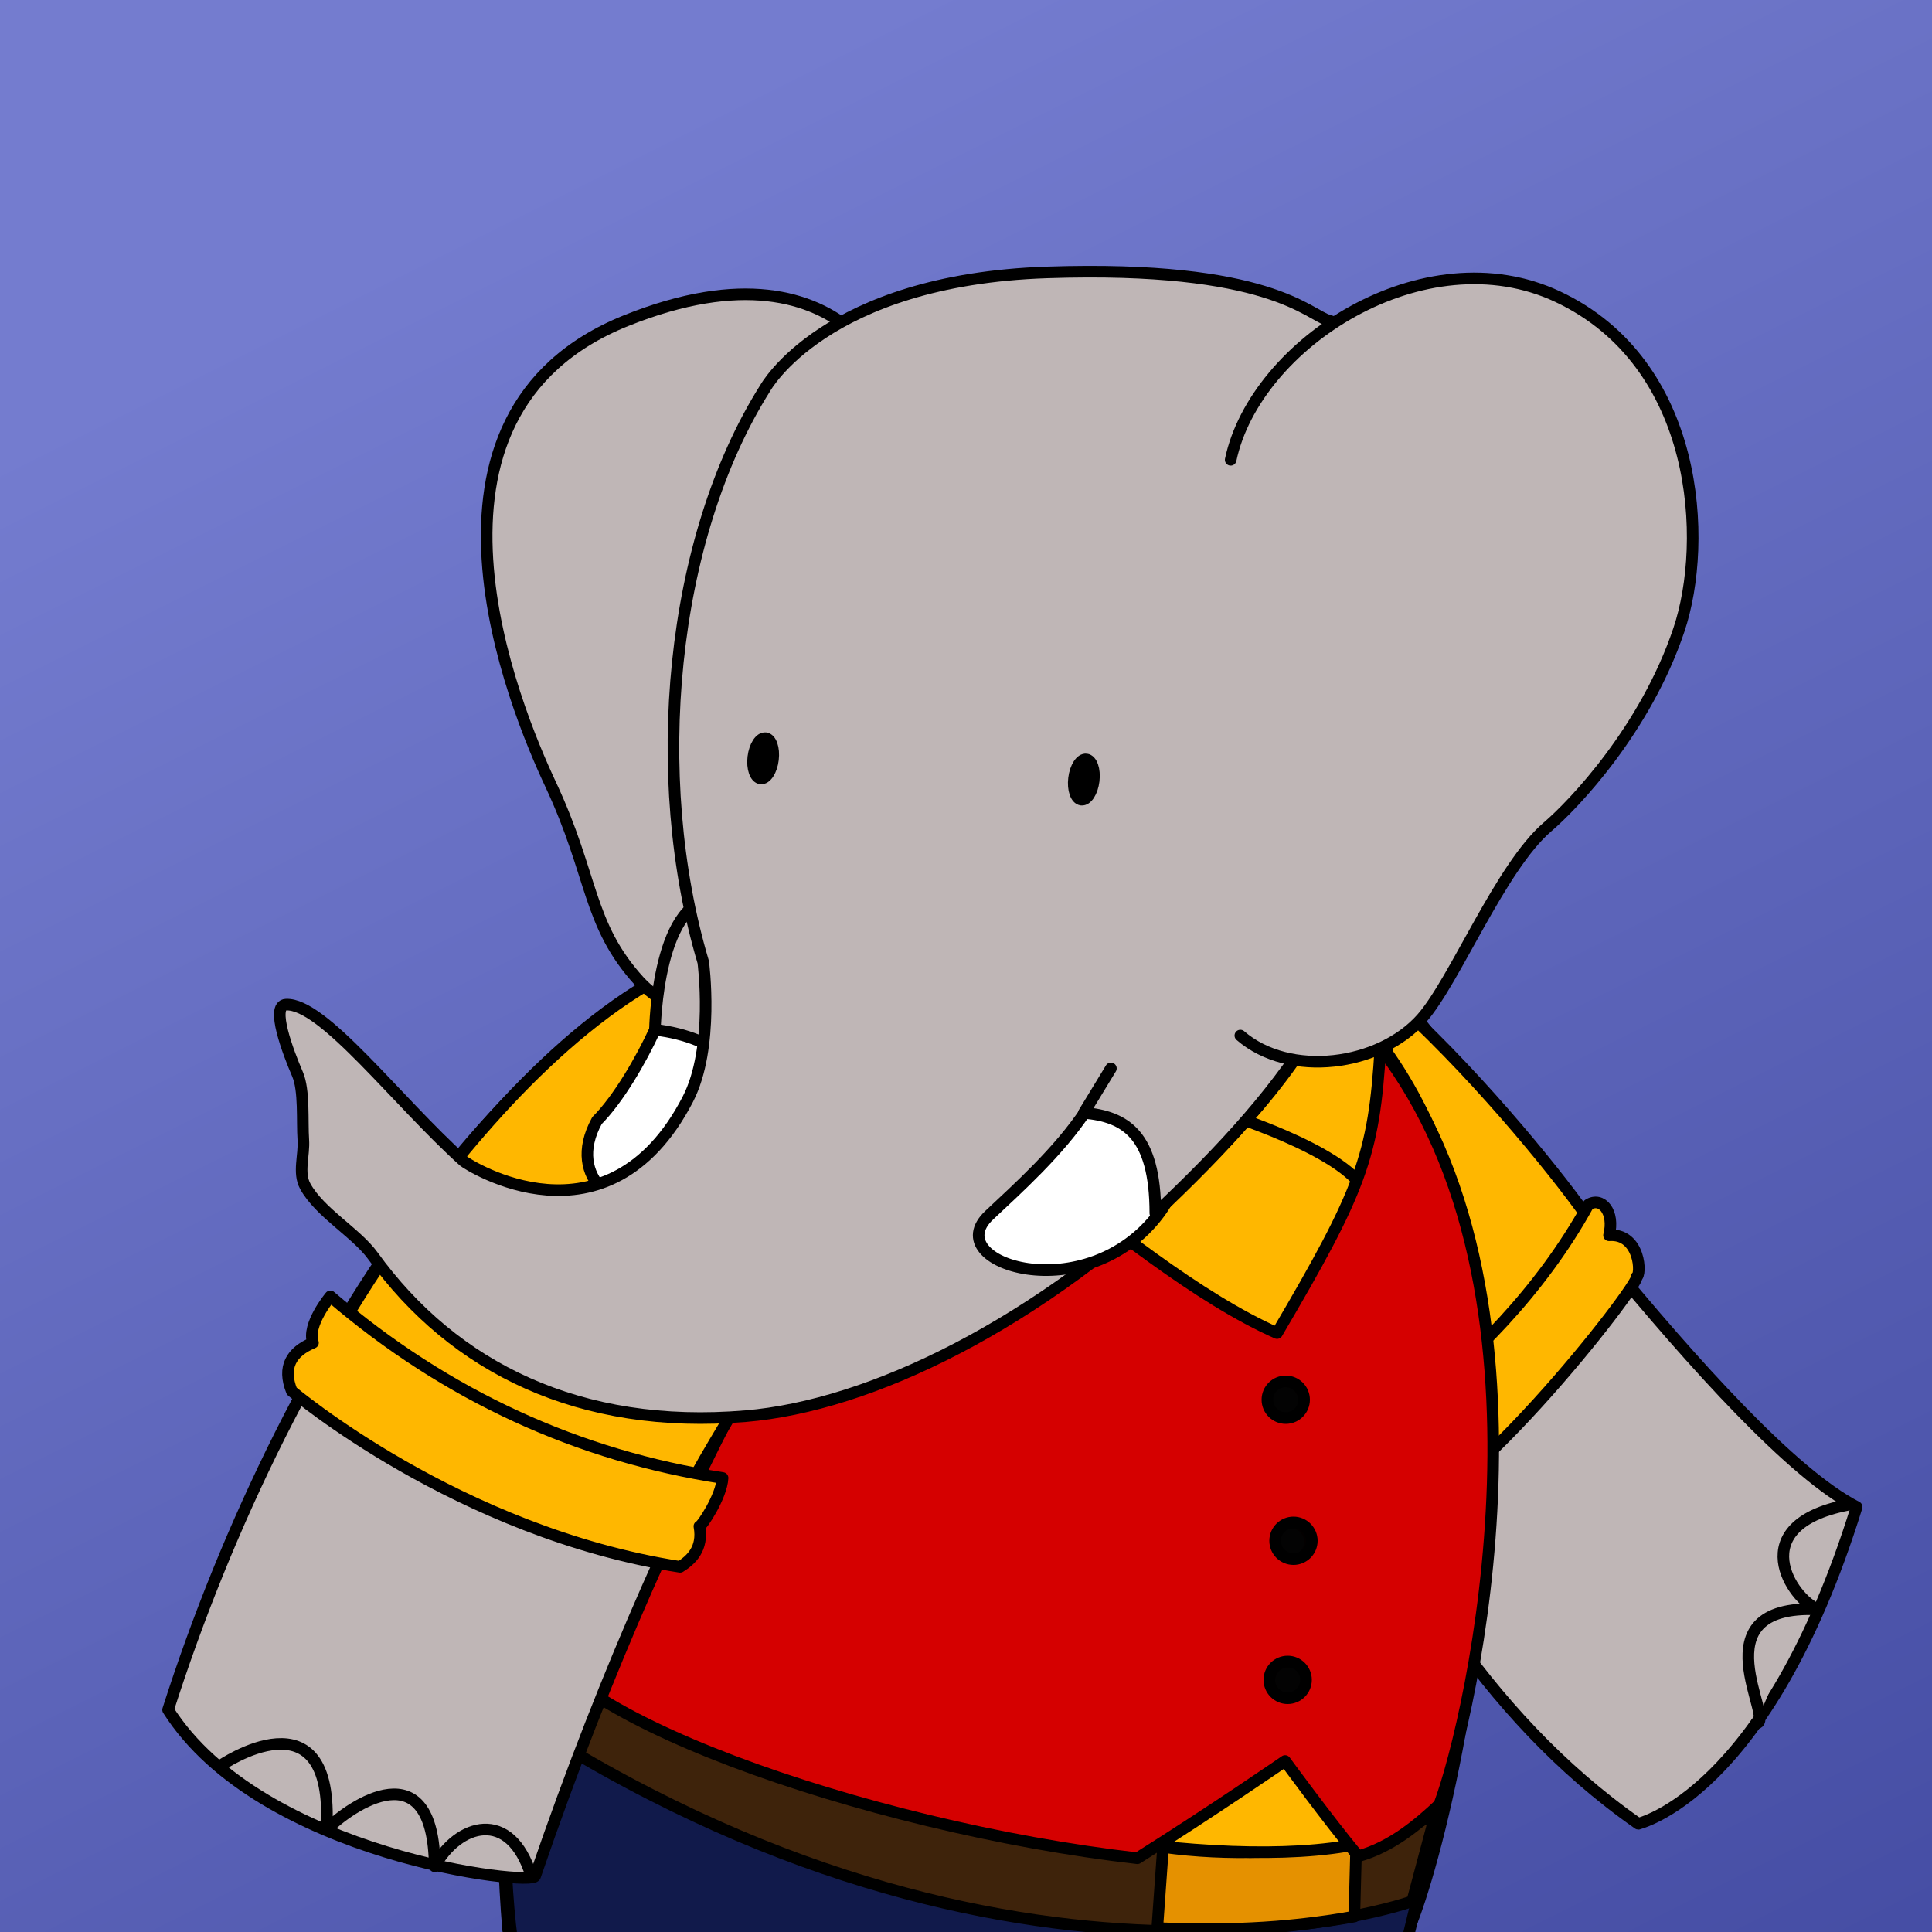 <?xml version="1.0" encoding="UTF-8" standalone="no"?>
<!DOCTYPE svg PUBLIC "-//W3C//DTD SVG 1.1//EN" "http://www.w3.org/Graphics/SVG/1.1/DTD/svg11.dtd">
<svg width="100%" height="100%" viewBox="0 0 1000 1000" xmlns="http://www.w3.org/2000/svg" xmlns:xlink="http://www.w3.org/1999/xlink" xml:space="preserve" xmlns:serif="http://www.serif.com/" style="fill-rule:evenodd;clip-rule:evenodd;stroke-linecap:round;stroke-linejoin:round;stroke-miterlimit:1.5;">
<rect x="0" y="0" width="1000" height="1000" fill="#333333" stroke="none"/>
<rect xmlns="http://www.w3.org/2000/svg" x="0" y="-2" width="1003" height="1043" style="fill:url(#1136722035846638);"/><defs xmlns="http://www.w3.org/2000/svg">
        <linearGradient id="1136722035846638" x1="0" y1="0" x2="1" y2="0" gradientUnits="userSpaceOnUse" gradientTransform="matrix(619,1359.94,-1313,641.129,380,34.251)"><stop offset="0" style="stop-color:rgb(116,124,207);stop-opacity:1"/><stop offset="1" style="stop-color:rgb(56,64,152);stop-opacity:1"/></linearGradient>
    </defs>
<g xmlns="http://www.w3.org/2000/svg" id="ArmBack">
        <path id="ArmBack1" xmlns:ns1="http://www.serif.com/" ns1:id="ArmBack" d="M848,944C847.227,943.883 914.358,930.329 961,780C894.839,745.966 758.742,556.508 715,504C676.846,458.2 574.99,496.288 557,523C664.677,607.222 684.341,829.427 848,944Z" style="fill:rgb(191,182,182);stroke:black;stroke-width:6px;"/>
        <path id="ArmBack2" xmlns:ns2="http://www.serif.com/" ns2:id="ArmBack" d="M909,892C919.698,891.865 877.217,830.117 941,833C927.395,827.745 902.151,789.674 956,779" style="fill:rgb(191,182,182);stroke:black;stroke-width:6px;"/>
    </g>
<g xmlns="http://www.w3.org/2000/svg" id="ShirtYellowBack">
        <path d="M696,774L828.827,642.378C831.594,637.321 698.058,464.162 637,471C548.091,480.957 677.013,773.632 696,774Z" style="fill:rgb(255,183,0);stroke:black;stroke-width:6px;"/>
        <path d="M847,661C850.473,662.746 752.481,790.012 712,790C674.582,789.989 677,763 677,763C677,763 771.869,715.04 822.155,623.509C828.977,619.275 835.894,627.241 832.827,639.378C849.13,638.239 849.759,660.2 847,661Z" style="fill:rgb(255,183,0);stroke:black;stroke-width:6px;"/>
    </g>
<path xmlns="http://www.w3.org/2000/svg" id="Body" d="M729,999C756.359,935.515 852.869,518.109 591,464C315.846,407.146 245.065,785.723 263,999C280.896,1000.61 729,999 729,999Z" style="fill:rgb(191,182,182);stroke:black;stroke-width:6px;"/>
<path xmlns="http://www.w3.org/2000/svg" id="Pants" d="M744,940L728,1006L265,1004C259.724,963.607 259.985,900.414 264,857C465.432,948.045 633.709,983.196 744,940Z" style="fill:rgb(17,26,75);stroke:black;stroke-width:6px;"/>
<g xmlns="http://www.w3.org/2000/svg" id="Belt">
        <path id="Belt1" xmlns:ns1="http://www.serif.com/" ns1:id="Belt" d="M743,939L731,984C732.427,984.008 524.877,1057.15 265,887C261.716,882.839 263.106,850.285 265,845C534.962,971.128 673.132,972.378 743,939Z" style="fill:rgb(62,35,11);stroke:black;stroke-width:6px;"/>
        <path id="Buckle" d="M602,956L599,998C630.514,999.262 663.568,998.757 701,992L702,954C671.328,958.771 635.784,960.791 602,956Z" style="fill:rgb(229,145,0);stroke:black;stroke-width:6px;"/>
    </g>
<g xmlns="http://www.w3.org/2000/svg" id="ShirtYellowBody">
        <path id="ShirtYellowBody1" xmlns:ns1="http://www.serif.com/" ns1:id="ShirtYellowBody" d="M746,934C762.648,873.204 838.394,515.775 591,464C347.577,413.056 295.426,637.784 267,830C241.428,883.695 674.44,1012.46 746,934Z" style="fill:rgb(255,183,0);stroke:black;stroke-width:6px;"/>
        <path id="Buttons" d="M667,860C672.519,860 677,864.481 677,870C677,875.519 672.519,880 667,880C661.481,880 657,875.519 657,870C657,864.481 661.481,860 667,860ZM668,788C673.519,788 678,792.481 678,798C678,803.519 673.519,808 668,808C662.481,808 658,803.519 658,798C658,792.481 662.481,788 668,788ZM665,715C670.519,715 675,719.481 675,725C675,730.519 670.519,735 665,735C659.481,735 655,730.519 655,725C655,719.481 659.481,715 665,715Z" style="fill:rgb(3,3,3);stroke:rgb(3,0,0);stroke-width:6px;"/>
        <path id="Collar" d="M633,576C633,576 695.11,595.117 706,616C716.89,636.883 725.99,497.232 706,473C686.01,448.768 633,576 633,576Z" style="fill:rgb(255,183,0);stroke:black;stroke-width:6px;"/>
    </g>
<path xmlns="http://www.w3.org/2000/svg" id="VestBody" d="M745,934C762.058,888.467 811.725,667.735 714.493,542.096C711.23,598.451 704.232,616.48 661,690C581.804,655.021 469.386,539.068 377.77,482.881C285.379,543.781 263.301,698.883 275,838C275.274,885.144 448.211,945.754 588.714,961.829C628.074,937.088 665.165,911.493 665.165,911.493C665.165,911.493 687.458,942.028 703.023,960.775C720.129,956.094 734.458,943.975 745,934ZM665.5,715C670.743,715 675,719.257 675,724.5C675,729.743 670.743,734 665.5,734C660.257,734 656,729.743 656,724.5C656,719.257 660.257,715 665.5,715ZM669.5,788C674.743,788 679,792.257 679,797.5C679,802.743 674.743,807 669.5,807C664.257,807 660,802.743 660,797.5C660,792.257 664.257,788 669.5,788ZM666.5,860C671.743,860 676,864.257 676,869.5C676,874.743 671.743,879 666.5,879C661.257,879 657,874.743 657,869.5C657,864.257 661.257,860 666.5,860Z" style="fill:rgb(213,0,0);stroke:black;stroke-width:6px;"/>
<g xmlns="http://www.w3.org/2000/svg" id="ArmFront">
            <path id="ArmFront1" xmlns:ns1="http://www.serif.com/" ns1:id="ArmFront" d="M277,971C276.25,976.538 135.071,960.946 87,885C146.865,697.439 280.075,482.055 442,476C618.289,469.408 428.393,528.72 277,971" style="fill:rgb(191,182,182);stroke:black;stroke-width:6px;"/>
            <path id="ArmFront2" xmlns:ns2="http://www.serif.com/" ns2:id="ArmFront" d="M114,914C114,914 173.423,872.935 169,947C181.238,934.736 224.372,904.658 225,966C236.974,944.068 264.146,935.521 275,971" style="fill:none;stroke:black;stroke-width:6px;"/>
        </g>
<g xmlns="http://www.w3.org/2000/svg" id="ShirtYellowFront">
            <path d="M174,691C174,691 300.445,463.058 431,488C547.05,510.171 339.55,774.311 352,785C366.541,797.484 165.754,708.896 174,691Z" style="fill:rgb(255,183,0);stroke:black;stroke-width:6px;"/>
            <path d="M151,720C151,720 237.235,793.145 352,811C357.446,807.61 364.154,801.735 362,790C362.96,790.317 373.477,774.715 374,765C299.75,753.641 231.323,722.72 171,671C171,671 158.556,685.88 162,695C150.815,699.721 146.044,707.524 151,720Z" style="fill:rgb(255,183,0);stroke:black;stroke-width:6px;"/>
        </g>
<path xmlns="http://www.w3.org/2000/svg" id="EarBack" d="M461,208C469.489,213.447 444.099,117.679 324,166C203.102,214.642 266.653,366.862 285,406C307.318,453.61 303.917,478.338 331,508C340.189,518.064 390.22,560.331 436,469C481.78,377.669 461,208 461,208Z" style="fill:rgb(191,182,182);stroke:black;stroke-width:6px;"/>
<g xmlns="http://www.w3.org/2000/svg" id="HornBack">
            <path d="M339,533C368.71,533.881 379.253,545.993 392,563C369.839,604.937 353.91,617.187 338,623C322.09,628.813 292.167,610.667 309,580C320.025,568.94 331.827,548.655 339,533Z" style="fill:white;stroke:black;stroke-width:6px;"/>
            <path id="HornBack1" xmlns:ns1="http://www.serif.com/" ns1:id="HornBack" d="M339,533C339,533 340.061,461.908 373,465C405.939,468.092 414.855,490.278 415,501C415.219,517.257 405.424,539.78 391,566C387.452,555.752 372.517,536.888 339,533Z" style="fill:rgb(191,182,182);stroke:black;stroke-width:6px;"/>
        </g>
<path xmlns="http://www.w3.org/2000/svg" id="Head" d="M669,550C654.903,569.845 636.525,590.122 618,608C536.833,686.333 450.013,727.63 386,733C300.281,740.191 235,708.167 193,650C184.427,638.128 165.5,627.667 158,614C154.148,606.981 157.551,597.988 157,590C156.333,580.333 157.607,564.351 154,556C149.042,544.52 139.979,520.421 148,520C167.187,518.994 205.255,569.728 240,601C242.05,602.846 314.399,649.285 356,569C369.909,542.157 364,498 364,498C335.388,402.015 346.848,278.902 396,201C396,201 426.77,144.823 542,141C657.23,137.177 677.163,163.014 688,166C742.991,181.154 771.218,309.021 747,393C722.782,476.979 669,550 669,550Z" style="fill:rgb(191,182,182);stroke:black;stroke-width:6px;"/>
<g xmlns="http://www.w3.org/2000/svg" id="HornFront">
            <path d="M512,629C526.681,615.19 548.051,596.082 562,575C562,575 630.026,587.74 600,628C562.399,678.416 485.502,653.926 512,629Z" style="fill:white;stroke:black;stroke-width:6px;"/>
            <path d="M575,556C613.393,461.56 658.288,504.218 677,540C655.202,570.254 629.229,599.968 598,629C596.491,590.655 583.537,575.608 563,576L575,556Z" style="fill:rgb(191,182,182);"/>
            <path d="M684,526C663.065,562.535 632.935,595.167 598,628C597.973,586.894 582.258,577.883 561,576L575,553" style="fill:none;stroke:black;stroke-width:6px;"/>
        </g>
<g xmlns="http://www.w3.org/2000/svg" id="EarFront">
            <path d="M638,235C638,235 672.892,141.658 769,144C823.595,145.331 856.196,197.106 868,228C884.939,272.334 876.556,352.438 808,419C795.747,430.897 775.388,455.324 762,481C743.427,516.618 737.464,535.178 700,546C676.209,552.872 655.22,546.317 642,537C706.159,364.39 638,235 638,235Z" style="fill:rgb(191,182,182);"/>
            <path d="M637,238C649.778,177.606 737.356,121.138 806.311,153.581C879.735,188.128 884.362,280.326 869,326C851.671,377.522 814.676,416.318 801,428C776.728,448.733 753.023,507.635 736,527C714.115,551.895 667.42,558.032 642,536" style="fill:none;stroke:black;stroke-width:6px;"/>
        </g>
<path xmlns="http://www.w3.org/2000/svg" id="YoungEyes" d="M562.256,393.084C565.064,393.422 566.781,398.365 566.088,404.114C565.395,409.863 562.552,414.255 559.744,413.916C556.936,413.578 555.219,408.635 555.912,402.886C556.605,397.137 559.448,392.745 562.256,393.084ZM396.256,382.084C399.064,382.422 400.781,387.365 400.088,393.114C399.395,398.863 396.552,403.255 393.744,402.916C390.936,402.578 389.219,397.635 389.912,391.886C390.605,386.137 393.448,381.745 396.256,382.084Z" style="stroke:black;stroke-width:6px;"/></svg>
